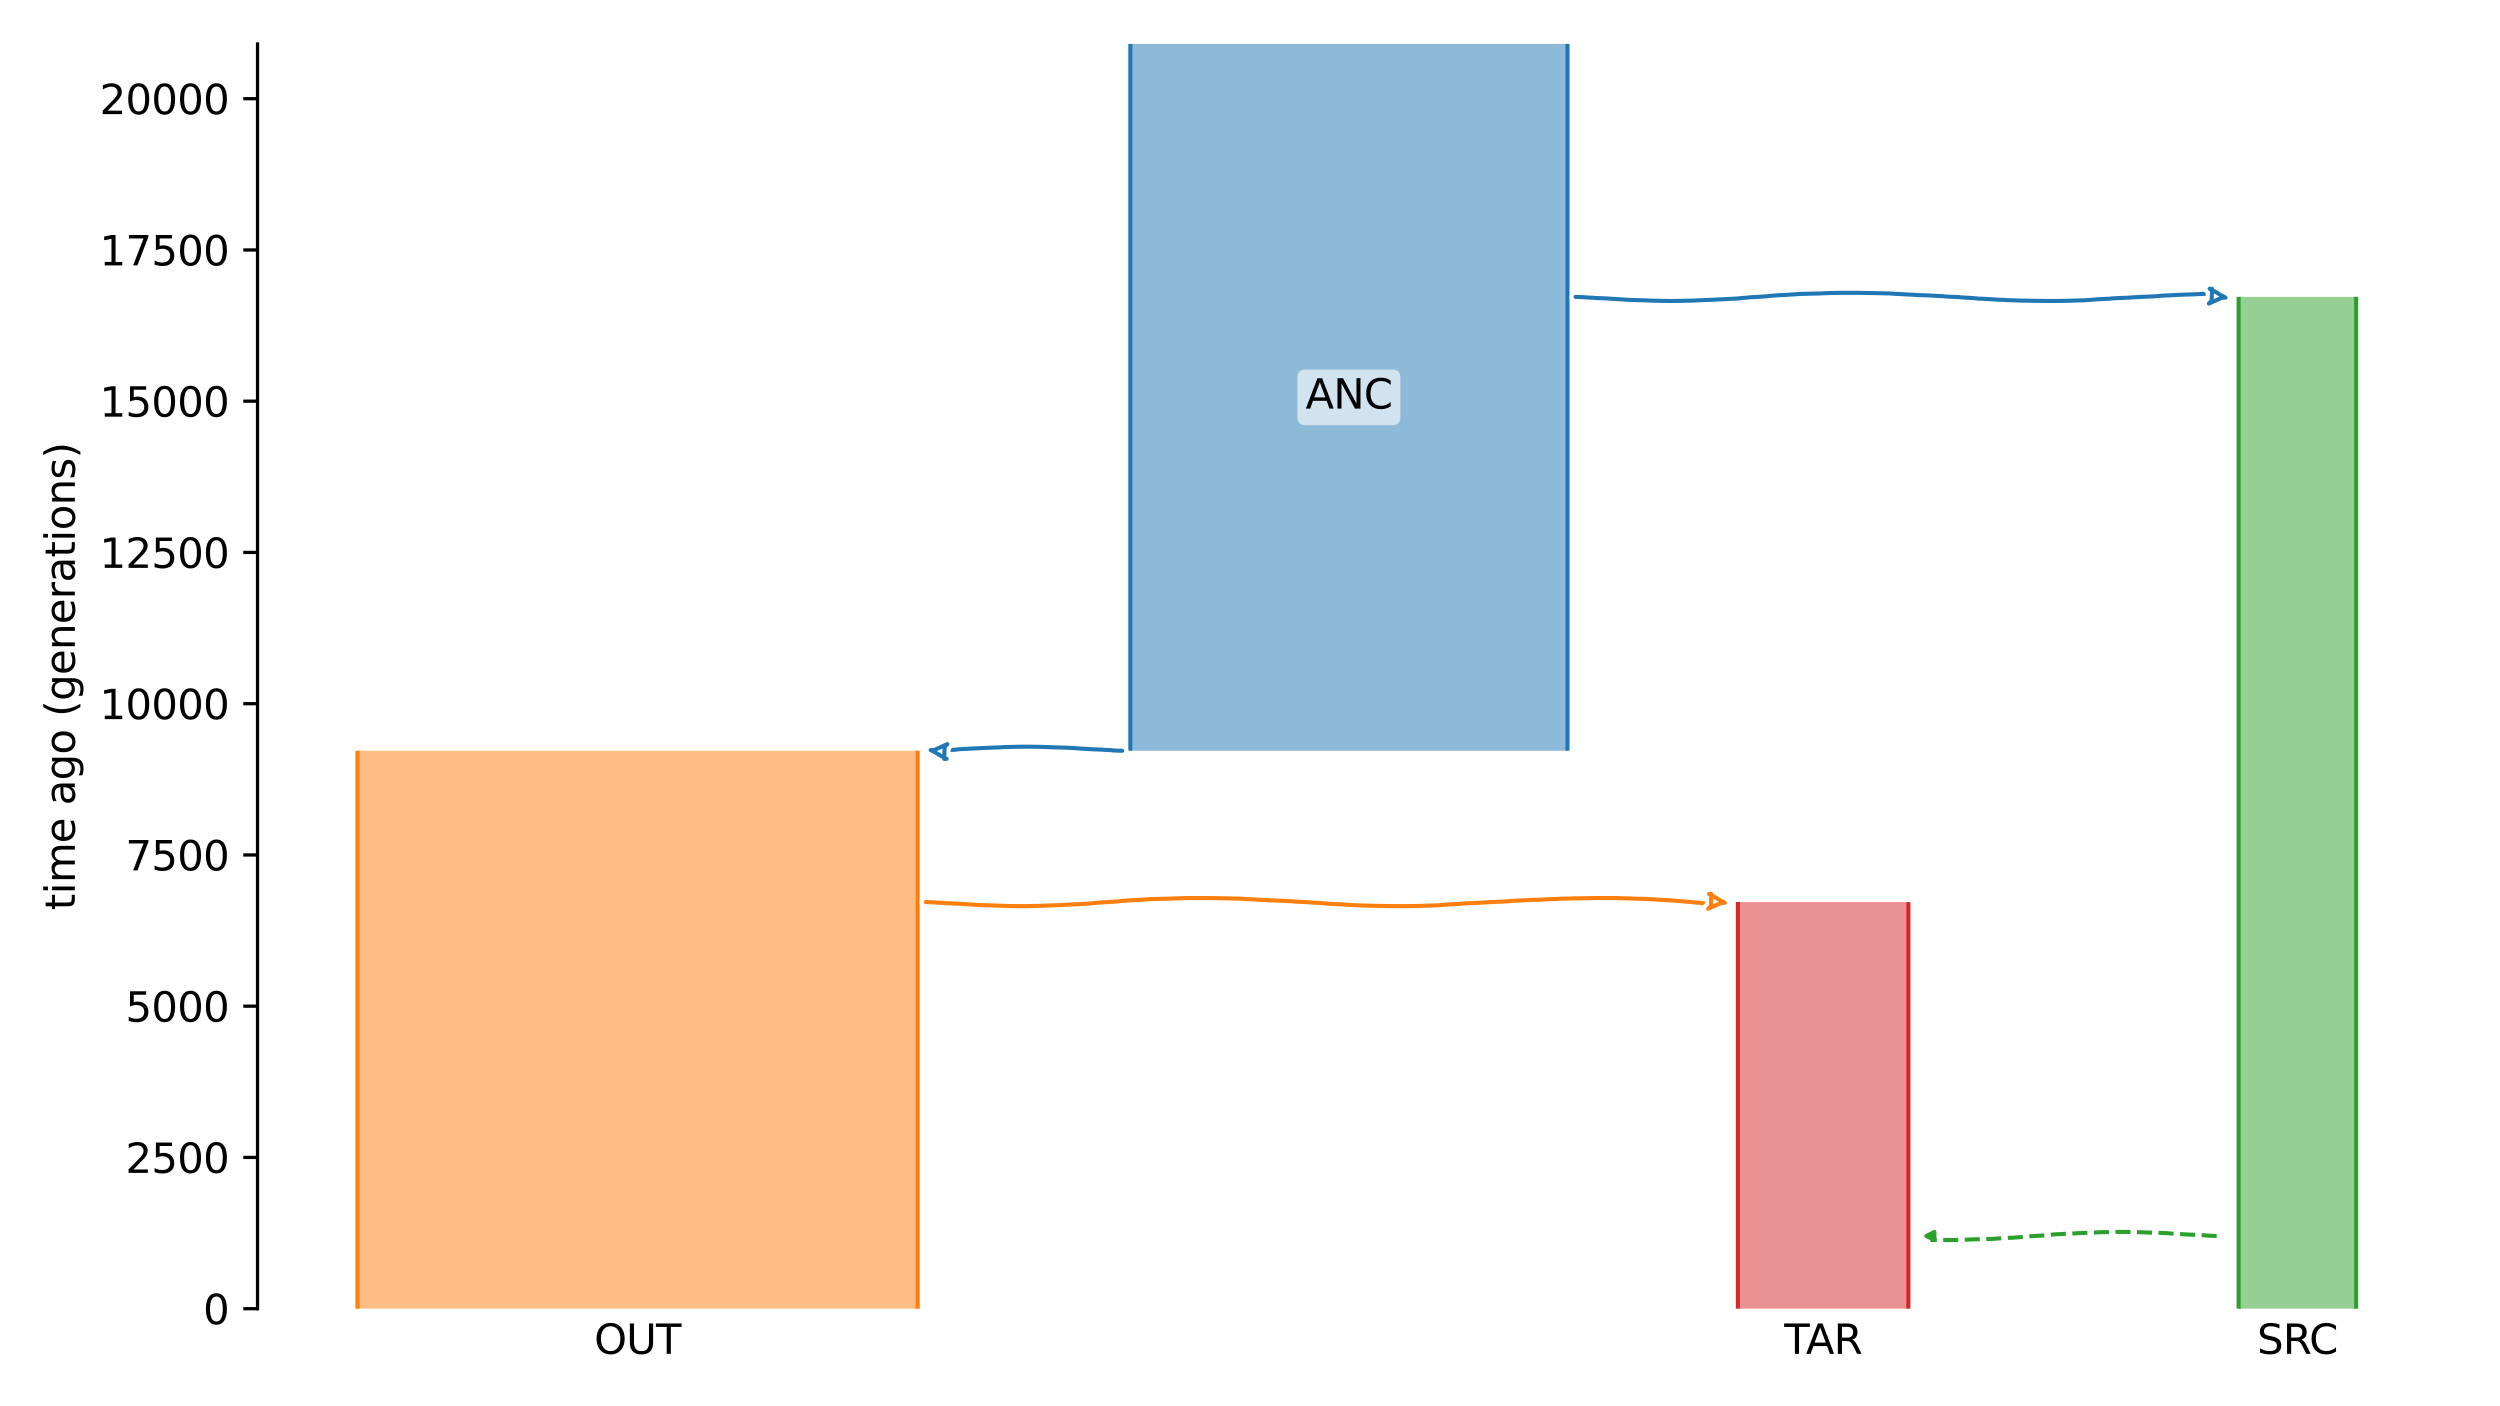<?xml version="1.0" encoding="utf-8" standalone="no"?>
<!DOCTYPE svg PUBLIC "-//W3C//DTD SVG 1.1//EN"
  "http://www.w3.org/Graphics/SVG/1.1/DTD/svg11.dtd">
<svg xmlns:xlink="http://www.w3.org/1999/xlink" width="614.4pt" height="345.6pt" viewBox="0 0 614.4 345.6" xmlns="http://www.w3.org/2000/svg" version="1.1">
 <defs>
  <style type="text/css">*{stroke-linejoin: round; stroke-linecap: butt}</style>
 </defs>
 <g id="figure_1">
  <g id="patch_1">
   <path d="M 0 345.6 
L 614.4 345.6 
L 614.4 0 
L 0 0 
z
" style="fill: #ffffff"/>
  </g>
  <g id="axes_1">
   <g id="patch_2">
    <path d="M 63.291 321.622 
L 603.6 321.622 
L 603.6 10.8 
L 63.291 10.8 
z
" style="fill: #ffffff"/>
   </g>
   <path d="M 544.763 303.75 
L 543.763 303.719 
L 542.763 303.682 
L 541.763 303.584 
L 540.763 303.552 
L 539.763 303.478 
L 538.763 303.439 
L 537.763 303.404 
L 536.763 303.346 
L 535.763 303.276 
L 534.763 303.224 
L 533.763 303.165 
L 532.763 303.077 
L 531.763 303.03 
L 530.763 302.988 
L 529.763 302.957 
L 528.763 302.931 
L 527.763 302.91 
L 526.763 302.856 
L 525.763 302.828 
L 524.763 302.798 
L 523.763 302.773 
L 522.763 302.762 
L 521.763 302.752 
L 520.763 302.752 
L 519.763 302.761 
L 518.763 302.773 
L 517.763 302.804 
L 516.763 302.815 
L 515.763 302.845 
L 514.763 302.905 
L 513.763 302.942 
L 512.763 302.981 
L 511.763 303.024 
L 510.763 303.057 
L 509.763 303.124 
L 508.763 303.163 
L 507.763 303.206 
L 506.763 303.276 
L 505.763 303.313 
L 504.763 303.371 
L 503.763 303.482 
L 502.763 303.553 
L 501.763 303.666 
L 500.763 303.711 
L 499.763 303.773 
L 498.763 303.821 
L 497.763 303.902 
L 496.763 304.021 
L 495.763 304.091 
L 494.763 304.174 
L 493.763 304.207 
L 492.763 304.258 
L 491.763 304.327 
L 490.763 304.393 
L 489.763 304.47 
L 488.763 304.497 
L 487.763 304.524 
L 486.763 304.546 
L 485.763 304.566 
L 484.763 304.592 
L 483.763 304.642 
L 482.763 304.677 
L 481.763 304.713 
L 480.763 304.728 
L 479.763 304.744 
L 478.763 304.748 
L 477.763 304.75 
L 476.763 304.749 
L 475.763 304.748 
L 474.409 304.734 
" clip-path="url(#p4f19f2d132)" style="fill: none; stroke-dasharray: 3.7,1.6; stroke-dashoffset: 0; stroke: #2ca02c"/>
   <g id="patch_3">
    <path d="M 277.789 10.8 
L 277.789 184.506 
M 385.225 10.8 
L 385.225 184.506 
" clip-path="url(#p4f19f2d132)" style="fill: none; stroke: #ffffff; stroke-width: 3; stroke-linejoin: miter"/>
    <path d="M 277.789 10.8 
L 277.789 184.506 
M 385.225 10.8 
L 385.225 184.506 
" clip-path="url(#p4f19f2d132)" style="fill: none; stroke: #1f77b4; stroke-linejoin: miter"/>
    <g id="PolyCollection_1">
     <path d="M 385.225 10.8 
L 277.789 10.8 
L 277.789 184.506 
L 385.225 184.506 
L 385.225 184.506 
L 385.225 10.8 
z
" clip-path="url(#p4f19f2d132)" style="fill: #1f77b4; fill-opacity: 0.5"/>
    </g>
    <g id="patch_4">
     <path d="M 87.85 184.506 
L 87.85 321.622 
M 225.52 184.506 
L 225.52 321.622 
" clip-path="url(#p4f19f2d132)" style="fill: none; stroke: #ffffff; stroke-width: 3; stroke-linejoin: miter"/>
     <path d="M 87.85 184.506 
L 87.85 321.622 
M 225.52 184.506 
L 225.52 321.622 
" clip-path="url(#p4f19f2d132)" style="fill: none; stroke: #ff7f0e; stroke-linejoin: miter"/>
     <g id="PolyCollection_2">
      <path d="M 225.52 184.506 
L 87.85 184.506 
L 87.85 321.622 
L 225.52 321.622 
L 225.52 321.622 
L 225.52 184.506 
z
" clip-path="url(#p4f19f2d132)" style="fill: #ff7f0e; fill-opacity: 0.5"/>
     </g>
     <g id="patch_5">
      <path d="M 550.166 72.964 
L 550.166 321.622 
M 579.04 72.964 
L 579.04 321.622 
" clip-path="url(#p4f19f2d132)" style="fill: none; stroke: #ffffff; stroke-width: 3; stroke-linejoin: miter"/>
      <path d="M 550.166 72.964 
L 550.166 321.622 
M 579.04 72.964 
L 579.04 321.622 
" clip-path="url(#p4f19f2d132)" style="fill: none; stroke: #2ca02c; stroke-linejoin: miter"/>
      <g id="PolyCollection_3">
       <path d="M 579.04 72.964 
L 550.166 72.964 
L 550.166 321.622 
L 579.04 321.622 
L 579.04 321.622 
L 579.04 72.964 
z
" clip-path="url(#p4f19f2d132)" style="fill: #2ca02c; fill-opacity: 0.5"/>
      </g>
      <g id="patch_6">
       <path d="M 427.104 221.692 
L 427.104 321.622 
M 469.006 221.692 
L 469.006 321.622 
" clip-path="url(#p4f19f2d132)" style="fill: none; stroke: #ffffff; stroke-width: 3; stroke-linejoin: miter"/>
       <path d="M 427.104 221.692 
L 427.104 321.622 
M 469.006 221.692 
L 469.006 321.622 
" clip-path="url(#p4f19f2d132)" style="fill: none; stroke: #d62728; stroke-linejoin: miter"/>
       <g id="PolyCollection_4">
        <path d="M 469.006 221.692 
L 427.104 221.692 
L 427.104 321.622 
L 469.006 321.622 
L 469.006 321.622 
L 469.006 221.692 
z
" clip-path="url(#p4f19f2d132)" style="fill: #d62728; fill-opacity: 0.5"/>
       </g>
       <g id="matplotlib.axis_1">
        <g id="xtick_1">
         <g id="line2d_1"/>
         <g id="text_1">
          <!-- OUT -->
          <g transform="translate(146.036 332.72) scale(0.1 -0.1)">
           <defs>
            <path id="DejaVuSans-4f" d="M 2522 4238 
Q 1834 4238 1429 3725 
Q 1025 3213 1025 2328 
Q 1025 1447 1429 934 
Q 1834 422 2522 422 
Q 3209 422 3611 934 
Q 4013 1447 4013 2328 
Q 4013 3213 3611 3725 
Q 3209 4238 2522 4238 
z
M 2522 4750 
Q 3503 4750 4090 4092 
Q 4678 3434 4678 2328 
Q 4678 1225 4090 567 
Q 3503 -91 2522 -91 
Q 1538 -91 948 565 
Q 359 1222 359 2328 
Q 359 3434 948 4092 
Q 1538 4750 2522 4750 
z
" transform="scale(0.016)"/>
            <path id="DejaVuSans-55" d="M 556 4666 
L 1191 4666 
L 1191 1831 
Q 1191 1081 1462 751 
Q 1734 422 2344 422 
Q 2950 422 3222 751 
Q 3494 1081 3494 1831 
L 3494 4666 
L 4128 4666 
L 4128 1753 
Q 4128 841 3676 375 
Q 3225 -91 2344 -91 
Q 1459 -91 1007 375 
Q 556 841 556 1753 
L 556 4666 
z
" transform="scale(0.016)"/>
            <path id="DejaVuSans-54" d="M -19 4666 
L 3928 4666 
L 3928 4134 
L 2272 4134 
L 2272 0 
L 1638 0 
L 1638 4134 
L -19 4134 
L -19 4666 
z
" transform="scale(0.016)"/>
           </defs>
           <use xlink:href="#DejaVuSans-4f"/>
           <use xlink:href="#DejaVuSans-55" x="78.711"/>
           <use xlink:href="#DejaVuSans-54" x="151.904"/>
          </g>
         </g>
        </g>
        <g id="xtick_2">
         <g id="line2d_2"/>
         <g id="text_2">
          <!-- SRC -->
          <g transform="translate(554.713 332.72) scale(0.1 -0.1)">
           <defs>
            <path id="DejaVuSans-53" d="M 3425 4513 
L 3425 3897 
Q 3066 4069 2747 4153 
Q 2428 4238 2131 4238 
Q 1616 4238 1336 4038 
Q 1056 3838 1056 3469 
Q 1056 3159 1242 3001 
Q 1428 2844 1947 2747 
L 2328 2669 
Q 3034 2534 3370 2195 
Q 3706 1856 3706 1288 
Q 3706 609 3251 259 
Q 2797 -91 1919 -91 
Q 1588 -91 1214 -16 
Q 841 59 441 206 
L 441 856 
Q 825 641 1194 531 
Q 1563 422 1919 422 
Q 2459 422 2753 634 
Q 3047 847 3047 1241 
Q 3047 1584 2836 1778 
Q 2625 1972 2144 2069 
L 1759 2144 
Q 1053 2284 737 2584 
Q 422 2884 422 3419 
Q 422 4038 858 4394 
Q 1294 4750 2059 4750 
Q 2388 4750 2728 4690 
Q 3069 4631 3425 4513 
z
" transform="scale(0.016)"/>
            <path id="DejaVuSans-52" d="M 2841 2188 
Q 3044 2119 3236 1894 
Q 3428 1669 3622 1275 
L 4263 0 
L 3584 0 
L 2988 1197 
Q 2756 1666 2539 1819 
Q 2322 1972 1947 1972 
L 1259 1972 
L 1259 0 
L 628 0 
L 628 4666 
L 2053 4666 
Q 2853 4666 3247 4331 
Q 3641 3997 3641 3322 
Q 3641 2881 3436 2590 
Q 3231 2300 2841 2188 
z
M 1259 4147 
L 1259 2491 
L 2053 2491 
Q 2509 2491 2742 2702 
Q 2975 2913 2975 3322 
Q 2975 3731 2742 3939 
Q 2509 4147 2053 4147 
L 1259 4147 
z
" transform="scale(0.016)"/>
            <path id="DejaVuSans-43" d="M 4122 4306 
L 4122 3641 
Q 3803 3938 3442 4084 
Q 3081 4231 2675 4231 
Q 1875 4231 1450 3742 
Q 1025 3253 1025 2328 
Q 1025 1406 1450 917 
Q 1875 428 2675 428 
Q 3081 428 3442 575 
Q 3803 722 4122 1019 
L 4122 359 
Q 3791 134 3420 21 
Q 3050 -91 2638 -91 
Q 1578 -91 968 557 
Q 359 1206 359 2328 
Q 359 3453 968 4101 
Q 1578 4750 2638 4750 
Q 3056 4750 3426 4639 
Q 3797 4528 4122 4306 
z
" transform="scale(0.016)"/>
           </defs>
           <use xlink:href="#DejaVuSans-53"/>
           <use xlink:href="#DejaVuSans-52" x="63.477"/>
           <use xlink:href="#DejaVuSans-43" x="127.959"/>
          </g>
         </g>
        </g>
        <g id="xtick_3">
         <g id="line2d_3"/>
         <g id="text_3">
          <!-- TAR -->
          <g transform="translate(438.494 332.72) scale(0.1 -0.1)">
           <defs>
            <path id="DejaVuSans-41" d="M 2188 4044 
L 1331 1722 
L 3047 1722 
L 2188 4044 
z
M 1831 4666 
L 2547 4666 
L 4325 0 
L 3669 0 
L 3244 1197 
L 1141 1197 
L 716 0 
L 50 0 
L 1831 4666 
z
" transform="scale(0.016)"/>
           </defs>
           <use xlink:href="#DejaVuSans-54"/>
           <use xlink:href="#DejaVuSans-41" x="53.334"/>
           <use xlink:href="#DejaVuSans-52" x="121.742"/>
          </g>
         </g>
        </g>
       </g>
       <g id="matplotlib.axis_2">
        <g id="ytick_1">
         <g id="line2d_4">
          <defs>
           <path id="mbdff1c774b" d="M 0 0 
L -3.5 0 
" style="stroke: #000000; stroke-width: 0.8"/>
          </defs>
          <g>
           <use xlink:href="#mbdff1c774b" x="63.291" y="321.622" style="stroke: #000000; stroke-width: 0.8"/>
          </g>
         </g>
         <g id="text_4">
          <!-- 0 -->
          <g transform="translate(49.928 325.421) scale(0.1 -0.1)">
           <defs>
            <path id="DejaVuSans-30" d="M 2034 4250 
Q 1547 4250 1301 3770 
Q 1056 3291 1056 2328 
Q 1056 1369 1301 889 
Q 1547 409 2034 409 
Q 2525 409 2770 889 
Q 3016 1369 3016 2328 
Q 3016 3291 2770 3770 
Q 2525 4250 2034 4250 
z
M 2034 4750 
Q 2819 4750 3233 4129 
Q 3647 3509 3647 2328 
Q 3647 1150 3233 529 
Q 2819 -91 2034 -91 
Q 1250 -91 836 529 
Q 422 1150 422 2328 
Q 422 3509 836 4129 
Q 1250 4750 2034 4750 
z
" transform="scale(0.016)"/>
           </defs>
           <use xlink:href="#DejaVuSans-30"/>
          </g>
         </g>
        </g>
        <g id="ytick_2">
         <g id="line2d_5">
          <g>
           <use xlink:href="#mbdff1c774b" x="63.291" y="284.451" style="stroke: #000000; stroke-width: 0.8"/>
          </g>
         </g>
         <g id="text_5">
          <!-- 2500 -->
          <g transform="translate(30.841 288.25) scale(0.1 -0.1)">
           <defs>
            <path id="DejaVuSans-32" d="M 1228 531 
L 3431 531 
L 3431 0 
L 469 0 
L 469 531 
Q 828 903 1448 1529 
Q 2069 2156 2228 2338 
Q 2531 2678 2651 2914 
Q 2772 3150 2772 3378 
Q 2772 3750 2511 3984 
Q 2250 4219 1831 4219 
Q 1534 4219 1204 4116 
Q 875 4013 500 3803 
L 500 4441 
Q 881 4594 1212 4672 
Q 1544 4750 1819 4750 
Q 2544 4750 2975 4387 
Q 3406 4025 3406 3419 
Q 3406 3131 3298 2873 
Q 3191 2616 2906 2266 
Q 2828 2175 2409 1742 
Q 1991 1309 1228 531 
z
" transform="scale(0.016)"/>
            <path id="DejaVuSans-35" d="M 691 4666 
L 3169 4666 
L 3169 4134 
L 1269 4134 
L 1269 2991 
Q 1406 3038 1543 3061 
Q 1681 3084 1819 3084 
Q 2600 3084 3056 2656 
Q 3513 2228 3513 1497 
Q 3513 744 3044 326 
Q 2575 -91 1722 -91 
Q 1428 -91 1123 -41 
Q 819 9 494 109 
L 494 744 
Q 775 591 1075 516 
Q 1375 441 1709 441 
Q 2250 441 2565 725 
Q 2881 1009 2881 1497 
Q 2881 1984 2565 2268 
Q 2250 2553 1709 2553 
Q 1456 2553 1204 2497 
Q 953 2441 691 2322 
L 691 4666 
z
" transform="scale(0.016)"/>
           </defs>
           <use xlink:href="#DejaVuSans-32"/>
           <use xlink:href="#DejaVuSans-35" x="63.623"/>
           <use xlink:href="#DejaVuSans-30" x="127.246"/>
           <use xlink:href="#DejaVuSans-30" x="190.869"/>
          </g>
         </g>
        </g>
        <g id="ytick_3">
         <g id="line2d_6">
          <g>
           <use xlink:href="#mbdff1c774b" x="63.291" y="247.28" style="stroke: #000000; stroke-width: 0.8"/>
          </g>
         </g>
         <g id="text_6">
          <!-- 5000 -->
          <g transform="translate(30.841 251.08) scale(0.1 -0.1)">
           <use xlink:href="#DejaVuSans-35"/>
           <use xlink:href="#DejaVuSans-30" x="63.623"/>
           <use xlink:href="#DejaVuSans-30" x="127.246"/>
           <use xlink:href="#DejaVuSans-30" x="190.869"/>
          </g>
         </g>
        </g>
        <g id="ytick_4">
         <g id="line2d_7">
          <g>
           <use xlink:href="#mbdff1c774b" x="63.291" y="210.11" style="stroke: #000000; stroke-width: 0.8"/>
          </g>
         </g>
         <g id="text_7">
          <!-- 7500 -->
          <g transform="translate(30.841 213.909) scale(0.1 -0.1)">
           <defs>
            <path id="DejaVuSans-37" d="M 525 4666 
L 3525 4666 
L 3525 4397 
L 1831 0 
L 1172 0 
L 2766 4134 
L 525 4134 
L 525 4666 
z
" transform="scale(0.016)"/>
           </defs>
           <use xlink:href="#DejaVuSans-37"/>
           <use xlink:href="#DejaVuSans-35" x="63.623"/>
           <use xlink:href="#DejaVuSans-30" x="127.246"/>
           <use xlink:href="#DejaVuSans-30" x="190.869"/>
          </g>
         </g>
        </g>
        <g id="ytick_5">
         <g id="line2d_8">
          <g>
           <use xlink:href="#mbdff1c774b" x="63.291" y="172.939" style="stroke: #000000; stroke-width: 0.8"/>
          </g>
         </g>
         <g id="text_8">
          <!-- 10000 -->
          <g transform="translate(24.478 176.738) scale(0.1 -0.1)">
           <defs>
            <path id="DejaVuSans-31" d="M 794 531 
L 1825 531 
L 1825 4091 
L 703 3866 
L 703 4441 
L 1819 4666 
L 2450 4666 
L 2450 531 
L 3481 531 
L 3481 0 
L 794 0 
L 794 531 
z
" transform="scale(0.016)"/>
           </defs>
           <use xlink:href="#DejaVuSans-31"/>
           <use xlink:href="#DejaVuSans-30" x="63.623"/>
           <use xlink:href="#DejaVuSans-30" x="127.246"/>
           <use xlink:href="#DejaVuSans-30" x="190.869"/>
           <use xlink:href="#DejaVuSans-30" x="254.492"/>
          </g>
         </g>
        </g>
        <g id="ytick_6">
         <g id="line2d_9">
          <g>
           <use xlink:href="#mbdff1c774b" x="63.291" y="135.768" style="stroke: #000000; stroke-width: 0.8"/>
          </g>
         </g>
         <g id="text_9">
          <!-- 12500 -->
          <g transform="translate(24.478 139.567) scale(0.1 -0.1)">
           <use xlink:href="#DejaVuSans-31"/>
           <use xlink:href="#DejaVuSans-32" x="63.623"/>
           <use xlink:href="#DejaVuSans-35" x="127.246"/>
           <use xlink:href="#DejaVuSans-30" x="190.869"/>
           <use xlink:href="#DejaVuSans-30" x="254.492"/>
          </g>
         </g>
        </g>
        <g id="ytick_7">
         <g id="line2d_10">
          <g>
           <use xlink:href="#mbdff1c774b" x="63.291" y="98.597" style="stroke: #000000; stroke-width: 0.8"/>
          </g>
         </g>
         <g id="text_10">
          <!-- 15000 -->
          <g transform="translate(24.478 102.397) scale(0.1 -0.1)">
           <use xlink:href="#DejaVuSans-31"/>
           <use xlink:href="#DejaVuSans-35" x="63.623"/>
           <use xlink:href="#DejaVuSans-30" x="127.246"/>
           <use xlink:href="#DejaVuSans-30" x="190.869"/>
           <use xlink:href="#DejaVuSans-30" x="254.492"/>
          </g>
         </g>
        </g>
        <g id="ytick_8">
         <g id="line2d_11">
          <g>
           <use xlink:href="#mbdff1c774b" x="63.291" y="61.427" style="stroke: #000000; stroke-width: 0.8"/>
          </g>
         </g>
         <g id="text_11">
          <!-- 17500 -->
          <g transform="translate(24.478 65.226) scale(0.1 -0.1)">
           <use xlink:href="#DejaVuSans-31"/>
           <use xlink:href="#DejaVuSans-37" x="63.623"/>
           <use xlink:href="#DejaVuSans-35" x="127.246"/>
           <use xlink:href="#DejaVuSans-30" x="190.869"/>
           <use xlink:href="#DejaVuSans-30" x="254.492"/>
          </g>
         </g>
        </g>
        <g id="ytick_9">
         <g id="line2d_12">
          <g>
           <use xlink:href="#mbdff1c774b" x="63.291" y="24.256" style="stroke: #000000; stroke-width: 0.8"/>
          </g>
         </g>
         <g id="text_12">
          <!-- 20000 -->
          <g transform="translate(24.478 28.055) scale(0.1 -0.1)">
           <use xlink:href="#DejaVuSans-32"/>
           <use xlink:href="#DejaVuSans-30" x="63.623"/>
           <use xlink:href="#DejaVuSans-30" x="127.246"/>
           <use xlink:href="#DejaVuSans-30" x="190.869"/>
           <use xlink:href="#DejaVuSans-30" x="254.492"/>
          </g>
         </g>
        </g>
        <g id="text_13">
         <!-- time ago (generations) -->
         <g transform="translate(18.398 223.682) rotate(-90) scale(0.1 -0.1)">
          <defs>
           <path id="DejaVuSans-74" d="M 1172 4494 
L 1172 3500 
L 2356 3500 
L 2356 3053 
L 1172 3053 
L 1172 1153 
Q 1172 725 1289 603 
Q 1406 481 1766 481 
L 2356 481 
L 2356 0 
L 1766 0 
Q 1100 0 847 248 
Q 594 497 594 1153 
L 594 3053 
L 172 3053 
L 172 3500 
L 594 3500 
L 594 4494 
L 1172 4494 
z
" transform="scale(0.016)"/>
           <path id="DejaVuSans-69" d="M 603 3500 
L 1178 3500 
L 1178 0 
L 603 0 
L 603 3500 
z
M 603 4863 
L 1178 4863 
L 1178 4134 
L 603 4134 
L 603 4863 
z
" transform="scale(0.016)"/>
           <path id="DejaVuSans-6d" d="M 3328 2828 
Q 3544 3216 3844 3400 
Q 4144 3584 4550 3584 
Q 5097 3584 5394 3201 
Q 5691 2819 5691 2113 
L 5691 0 
L 5113 0 
L 5113 2094 
Q 5113 2597 4934 2840 
Q 4756 3084 4391 3084 
Q 3944 3084 3684 2787 
Q 3425 2491 3425 1978 
L 3425 0 
L 2847 0 
L 2847 2094 
Q 2847 2600 2669 2842 
Q 2491 3084 2119 3084 
Q 1678 3084 1418 2786 
Q 1159 2488 1159 1978 
L 1159 0 
L 581 0 
L 581 3500 
L 1159 3500 
L 1159 2956 
Q 1356 3278 1631 3431 
Q 1906 3584 2284 3584 
Q 2666 3584 2933 3390 
Q 3200 3197 3328 2828 
z
" transform="scale(0.016)"/>
           <path id="DejaVuSans-65" d="M 3597 1894 
L 3597 1613 
L 953 1613 
Q 991 1019 1311 708 
Q 1631 397 2203 397 
Q 2534 397 2845 478 
Q 3156 559 3463 722 
L 3463 178 
Q 3153 47 2828 -22 
Q 2503 -91 2169 -91 
Q 1331 -91 842 396 
Q 353 884 353 1716 
Q 353 2575 817 3079 
Q 1281 3584 2069 3584 
Q 2775 3584 3186 3129 
Q 3597 2675 3597 1894 
z
M 3022 2063 
Q 3016 2534 2758 2815 
Q 2500 3097 2075 3097 
Q 1594 3097 1305 2825 
Q 1016 2553 972 2059 
L 3022 2063 
z
" transform="scale(0.016)"/>
           <path id="DejaVuSans-20" transform="scale(0.016)"/>
           <path id="DejaVuSans-61" d="M 2194 1759 
Q 1497 1759 1228 1600 
Q 959 1441 959 1056 
Q 959 750 1161 570 
Q 1363 391 1709 391 
Q 2188 391 2477 730 
Q 2766 1069 2766 1631 
L 2766 1759 
L 2194 1759 
z
M 3341 1997 
L 3341 0 
L 2766 0 
L 2766 531 
Q 2569 213 2275 61 
Q 1981 -91 1556 -91 
Q 1019 -91 701 211 
Q 384 513 384 1019 
Q 384 1609 779 1909 
Q 1175 2209 1959 2209 
L 2766 2209 
L 2766 2266 
Q 2766 2663 2505 2880 
Q 2244 3097 1772 3097 
Q 1472 3097 1187 3025 
Q 903 2953 641 2809 
L 641 3341 
Q 956 3463 1253 3523 
Q 1550 3584 1831 3584 
Q 2591 3584 2966 3190 
Q 3341 2797 3341 1997 
z
" transform="scale(0.016)"/>
           <path id="DejaVuSans-67" d="M 2906 1791 
Q 2906 2416 2648 2759 
Q 2391 3103 1925 3103 
Q 1463 3103 1205 2759 
Q 947 2416 947 1791 
Q 947 1169 1205 825 
Q 1463 481 1925 481 
Q 2391 481 2648 825 
Q 2906 1169 2906 1791 
z
M 3481 434 
Q 3481 -459 3084 -895 
Q 2688 -1331 1869 -1331 
Q 1566 -1331 1297 -1286 
Q 1028 -1241 775 -1147 
L 775 -588 
Q 1028 -725 1275 -790 
Q 1522 -856 1778 -856 
Q 2344 -856 2625 -561 
Q 2906 -266 2906 331 
L 2906 616 
Q 2728 306 2450 153 
Q 2172 0 1784 0 
Q 1141 0 747 490 
Q 353 981 353 1791 
Q 353 2603 747 3093 
Q 1141 3584 1784 3584 
Q 2172 3584 2450 3431 
Q 2728 3278 2906 2969 
L 2906 3500 
L 3481 3500 
L 3481 434 
z
" transform="scale(0.016)"/>
           <path id="DejaVuSans-6f" d="M 1959 3097 
Q 1497 3097 1228 2736 
Q 959 2375 959 1747 
Q 959 1119 1226 758 
Q 1494 397 1959 397 
Q 2419 397 2687 759 
Q 2956 1122 2956 1747 
Q 2956 2369 2687 2733 
Q 2419 3097 1959 3097 
z
M 1959 3584 
Q 2709 3584 3137 3096 
Q 3566 2609 3566 1747 
Q 3566 888 3137 398 
Q 2709 -91 1959 -91 
Q 1206 -91 779 398 
Q 353 888 353 1747 
Q 353 2609 779 3096 
Q 1206 3584 1959 3584 
z
" transform="scale(0.016)"/>
           <path id="DejaVuSans-28" d="M 1984 4856 
Q 1566 4138 1362 3434 
Q 1159 2731 1159 2009 
Q 1159 1288 1364 580 
Q 1569 -128 1984 -844 
L 1484 -844 
Q 1016 -109 783 600 
Q 550 1309 550 2009 
Q 550 2706 781 3412 
Q 1013 4119 1484 4856 
L 1984 4856 
z
" transform="scale(0.016)"/>
           <path id="DejaVuSans-6e" d="M 3513 2113 
L 3513 0 
L 2938 0 
L 2938 2094 
Q 2938 2591 2744 2837 
Q 2550 3084 2163 3084 
Q 1697 3084 1428 2787 
Q 1159 2491 1159 1978 
L 1159 0 
L 581 0 
L 581 3500 
L 1159 3500 
L 1159 2956 
Q 1366 3272 1645 3428 
Q 1925 3584 2291 3584 
Q 2894 3584 3203 3211 
Q 3513 2838 3513 2113 
z
" transform="scale(0.016)"/>
           <path id="DejaVuSans-72" d="M 2631 2963 
Q 2534 3019 2420 3045 
Q 2306 3072 2169 3072 
Q 1681 3072 1420 2755 
Q 1159 2438 1159 1844 
L 1159 0 
L 581 0 
L 581 3500 
L 1159 3500 
L 1159 2956 
Q 1341 3275 1631 3429 
Q 1922 3584 2338 3584 
Q 2397 3584 2469 3576 
Q 2541 3569 2628 3553 
L 2631 2963 
z
" transform="scale(0.016)"/>
           <path id="DejaVuSans-73" d="M 2834 3397 
L 2834 2853 
Q 2591 2978 2328 3040 
Q 2066 3103 1784 3103 
Q 1356 3103 1142 2972 
Q 928 2841 928 2578 
Q 928 2378 1081 2264 
Q 1234 2150 1697 2047 
L 1894 2003 
Q 2506 1872 2764 1633 
Q 3022 1394 3022 966 
Q 3022 478 2636 193 
Q 2250 -91 1575 -91 
Q 1294 -91 989 -36 
Q 684 19 347 128 
L 347 722 
Q 666 556 975 473 
Q 1284 391 1588 391 
Q 1994 391 2212 530 
Q 2431 669 2431 922 
Q 2431 1156 2273 1281 
Q 2116 1406 1581 1522 
L 1381 1569 
Q 847 1681 609 1914 
Q 372 2147 372 2553 
Q 372 3047 722 3315 
Q 1072 3584 1716 3584 
Q 2034 3584 2315 3537 
Q 2597 3491 2834 3397 
z
" transform="scale(0.016)"/>
           <path id="DejaVuSans-29" d="M 513 4856 
L 1013 4856 
Q 1481 4119 1714 3412 
Q 1947 2706 1947 2009 
Q 1947 1309 1714 600 
Q 1481 -109 1013 -844 
L 513 -844 
Q 928 -128 1133 580 
Q 1338 1288 1338 2009 
Q 1338 2731 1133 3434 
Q 928 4138 513 4856 
z
" transform="scale(0.016)"/>
          </defs>
          <use xlink:href="#DejaVuSans-74"/>
          <use xlink:href="#DejaVuSans-69" x="39.209"/>
          <use xlink:href="#DejaVuSans-6d" x="66.992"/>
          <use xlink:href="#DejaVuSans-65" x="164.404"/>
          <use xlink:href="#DejaVuSans-20" x="225.928"/>
          <use xlink:href="#DejaVuSans-61" x="257.715"/>
          <use xlink:href="#DejaVuSans-67" x="318.994"/>
          <use xlink:href="#DejaVuSans-6f" x="382.471"/>
          <use xlink:href="#DejaVuSans-20" x="443.652"/>
          <use xlink:href="#DejaVuSans-28" x="475.439"/>
          <use xlink:href="#DejaVuSans-67" x="514.453"/>
          <use xlink:href="#DejaVuSans-65" x="577.93"/>
          <use xlink:href="#DejaVuSans-6e" x="639.453"/>
          <use xlink:href="#DejaVuSans-65" x="702.832"/>
          <use xlink:href="#DejaVuSans-72" x="764.355"/>
          <use xlink:href="#DejaVuSans-61" x="805.469"/>
          <use xlink:href="#DejaVuSans-74" x="866.748"/>
          <use xlink:href="#DejaVuSans-69" x="905.957"/>
          <use xlink:href="#DejaVuSans-6f" x="933.74"/>
          <use xlink:href="#DejaVuSans-6e" x="994.922"/>
          <use xlink:href="#DejaVuSans-73" x="1058.301"/>
          <use xlink:href="#DejaVuSans-29" x="1110.4"/>
         </g>
        </g>
       </g>
       <g id="patch_7">
        <path d="M 275.789 184.506 
L 274.789 184.475 
L 273.789 184.438 
L 272.789 184.34 
L 271.789 184.308 
L 270.789 184.234 
L 269.789 184.196 
L 268.789 184.16 
L 267.789 184.102 
L 266.789 184.032 
L 265.789 183.98 
L 264.789 183.921 
L 263.789 183.833 
L 262.789 183.787 
L 261.789 183.744 
L 260.789 183.714 
L 259.789 183.688 
L 258.789 183.666 
L 257.789 183.612 
L 256.789 183.584 
L 255.789 183.554 
L 254.789 183.529 
L 253.789 183.518 
L 252.789 183.508 
L 251.789 183.508 
L 250.789 183.517 
L 249.789 183.529 
L 248.789 183.56 
L 247.789 183.571 
L 246.789 183.601 
L 245.789 183.661 
L 244.789 183.698 
L 243.789 183.738 
L 242.789 183.78 
L 241.789 183.813 
L 240.789 183.88 
L 239.789 183.919 
L 238.789 183.962 
L 237.789 184.033 
L 236.789 184.069 
L 235.789 184.127 
L 234.789 184.238 
L 233.789 184.309 
L 232.789 184.422 
L 231.789 184.468 
L 230.789 184.529 
L 229.789 184.577 
L 228.636 184.658 
" clip-path="url(#p4f19f2d132)" style="fill: none; stroke: #ffffff; stroke-width: 3; stroke-linecap: round"/>
        <path d="M 275.789 184.506 
L 274.789 184.475 
L 273.789 184.438 
L 272.789 184.34 
L 271.789 184.308 
L 270.789 184.234 
L 269.789 184.196 
L 268.789 184.16 
L 267.789 184.102 
L 266.789 184.032 
L 265.789 183.98 
L 264.789 183.921 
L 263.789 183.833 
L 262.789 183.787 
L 261.789 183.744 
L 260.789 183.714 
L 259.789 183.688 
L 258.789 183.666 
L 257.789 183.612 
L 256.789 183.584 
L 255.789 183.554 
L 254.789 183.529 
L 253.789 183.518 
L 252.789 183.508 
L 251.789 183.508 
L 250.789 183.517 
L 249.789 183.529 
L 248.789 183.56 
L 247.789 183.571 
L 246.789 183.601 
L 245.789 183.661 
L 244.789 183.698 
L 243.789 183.738 
L 242.789 183.78 
L 241.789 183.813 
L 240.789 183.88 
L 239.789 183.919 
L 238.789 183.962 
L 237.789 184.033 
L 236.789 184.069 
L 235.789 184.127 
L 234.789 184.238 
L 233.789 184.309 
L 232.789 184.422 
L 231.789 184.468 
L 230.789 184.529 
L 229.789 184.577 
L 228.636 184.658 
" clip-path="url(#p4f19f2d132)" style="fill: none; stroke: #1f77b4; stroke-linecap: round"/>
        <path d="M 232.636 186.506 
L 231.755 186.031 
L 230.877 185.551 
L 230.027 185.016 
L 228.725 184.329 
L 229.652 184.303 
L 230.564 183.89 
L 231.474 183.474 
L 232.816 182.868 
L 232.161 183.506 
L 232.11 184.506 
L 232.05 186.506 
z
" clip-path="url(#p4f19f2d132)" style="fill: #ffffff; stroke: #ffffff; stroke-width: 3; stroke-linecap: round"/>
        <path d="M 232.636 186.506 
L 231.755 186.031 
L 230.877 185.551 
L 230.027 185.016 
L 228.725 184.329 
L 229.652 184.303 
L 230.564 183.89 
L 231.474 183.474 
L 232.816 182.868 
L 232.161 183.506 
L 232.11 184.506 
L 232.05 186.506 
z
" clip-path="url(#p4f19f2d132)" style="fill: #ffffff; stroke: #1f77b4; stroke-linecap: round"/>
        <g id="patch_8">
         <path d="M 387.226 72.964 
L 388.226 72.996 
L 389.226 73.033 
L 390.226 73.13 
L 391.226 73.163 
L 392.226 73.237 
L 393.226 73.275 
L 394.226 73.311 
L 395.226 73.368 
L 396.226 73.439 
L 397.226 73.491 
L 398.226 73.55 
L 399.226 73.638 
L 400.226 73.684 
L 401.226 73.727 
L 402.226 73.757 
L 403.226 73.783 
L 404.226 73.804 
L 405.226 73.859 
L 406.226 73.887 
L 407.226 73.916 
L 408.226 73.942 
L 409.226 73.953 
L 410.226 73.963 
L 411.226 73.963 
L 412.226 73.953 
L 413.226 73.942 
L 414.226 73.911 
L 415.226 73.899 
L 416.226 73.869 
L 417.226 73.81 
L 418.226 73.772 
L 419.226 73.733 
L 420.226 73.691 
L 421.226 73.658 
L 422.226 73.591 
L 423.226 73.551 
L 424.226 73.509 
L 425.226 73.438 
L 426.226 73.402 
L 427.226 73.343 
L 428.226 73.232 
L 429.226 73.162 
L 430.226 73.049 
L 431.226 73.003 
L 432.226 72.942 
L 433.226 72.893 
L 434.226 72.813 
L 435.226 72.694 
L 436.226 72.624 
L 437.226 72.541 
L 438.226 72.507 
L 439.226 72.456 
L 440.226 72.388 
L 441.226 72.322 
L 442.226 72.245 
L 443.226 72.217 
L 444.226 72.191 
L 445.226 72.168 
L 446.226 72.149 
L 447.226 72.122 
L 448.226 72.072 
L 449.226 72.037 
L 450.226 72.002 
L 451.226 71.986 
L 452.226 71.97 
L 453.226 71.967 
L 454.226 71.965 
L 455.226 71.965 
L 456.226 71.967 
L 457.226 71.98 
L 458.226 71.989 
L 459.226 72.01 
L 460.226 72.033 
L 461.226 72.05 
L 462.226 72.069 
L 463.226 72.089 
L 464.226 72.106 
L 465.226 72.169 
L 466.226 72.244 
L 467.226 72.277 
L 468.226 72.344 
L 469.226 72.398 
L 470.226 72.432 
L 471.226 72.522 
L 472.226 72.551 
L 473.226 72.582 
L 474.226 72.613 
L 475.226 72.668 
L 476.226 72.733 
L 477.226 72.771 
L 478.226 72.867 
L 479.226 72.916 
L 480.226 72.96 
L 481.226 73 
L 482.226 73.108 
L 483.226 73.15 
L 484.226 73.212 
L 485.226 73.282 
L 486.226 73.387 
L 487.226 73.424 
L 488.226 73.47 
L 489.226 73.538 
L 490.226 73.587 
L 491.226 73.664 
L 492.226 73.695 
L 493.226 73.764 
L 494.226 73.788 
L 495.226 73.817 
L 496.226 73.859 
L 497.226 73.88 
L 498.226 73.894 
L 499.226 73.921 
L 500.226 73.93 
L 501.226 73.943 
L 502.226 73.954 
L 503.226 73.96 
L 504.226 73.964 
L 505.226 73.959 
L 506.226 73.945 
L 507.226 73.938 
L 508.226 73.913 
L 509.226 73.89 
L 510.226 73.853 
L 511.226 73.827 
L 512.226 73.805 
L 513.226 73.736 
L 514.226 73.662 
L 515.226 73.568 
L 516.226 73.517 
L 517.226 73.463 
L 518.226 73.428 
L 519.226 73.322 
L 520.226 73.269 
L 521.226 73.232 
L 522.226 73.201 
L 523.226 73.14 
L 524.226 73.073 
L 525.226 73.024 
L 526.226 72.959 
L 527.226 72.92 
L 528.226 72.878 
L 529.226 72.836 
L 530.226 72.777 
L 531.226 72.664 
L 532.226 72.612 
L 533.226 72.572 
L 534.226 72.525 
L 535.226 72.468 
L 536.226 72.436 
L 537.226 72.399 
L 538.226 72.367 
L 539.226 72.333 
L 540.226 72.275 
L 541.226 72.229 
L 542.226 72.2 
L 543.226 72.149 
L 544.226 72.124 
L 545.226 72.103 
L 547.044 72.068 
" clip-path="url(#p4f19f2d132)" style="fill: none; stroke: #ffffff; stroke-width: 3; stroke-linecap: round"/>
         <path d="M 387.226 72.964 
L 388.226 72.996 
L 389.226 73.033 
L 390.226 73.13 
L 391.226 73.163 
L 392.226 73.237 
L 393.226 73.275 
L 394.226 73.311 
L 395.226 73.368 
L 396.226 73.439 
L 397.226 73.491 
L 398.226 73.55 
L 399.226 73.638 
L 400.226 73.684 
L 401.226 73.727 
L 402.226 73.757 
L 403.226 73.783 
L 404.226 73.804 
L 405.226 73.859 
L 406.226 73.887 
L 407.226 73.916 
L 408.226 73.942 
L 409.226 73.953 
L 410.226 73.963 
L 411.226 73.963 
L 412.226 73.953 
L 413.226 73.942 
L 414.226 73.911 
L 415.226 73.899 
L 416.226 73.869 
L 417.226 73.81 
L 418.226 73.772 
L 419.226 73.733 
L 420.226 73.691 
L 421.226 73.658 
L 422.226 73.591 
L 423.226 73.551 
L 424.226 73.509 
L 425.226 73.438 
L 426.226 73.402 
L 427.226 73.343 
L 428.226 73.232 
L 429.226 73.162 
L 430.226 73.049 
L 431.226 73.003 
L 432.226 72.942 
L 433.226 72.893 
L 434.226 72.813 
L 435.226 72.694 
L 436.226 72.624 
L 437.226 72.541 
L 438.226 72.507 
L 439.226 72.456 
L 440.226 72.388 
L 441.226 72.322 
L 442.226 72.245 
L 443.226 72.217 
L 444.226 72.191 
L 445.226 72.168 
L 446.226 72.149 
L 447.226 72.122 
L 448.226 72.072 
L 449.226 72.037 
L 450.226 72.002 
L 451.226 71.986 
L 452.226 71.97 
L 453.226 71.967 
L 454.226 71.965 
L 455.226 71.965 
L 456.226 71.967 
L 457.226 71.98 
L 458.226 71.989 
L 459.226 72.01 
L 460.226 72.033 
L 461.226 72.05 
L 462.226 72.069 
L 463.226 72.089 
L 464.226 72.106 
L 465.226 72.169 
L 466.226 72.244 
L 467.226 72.277 
L 468.226 72.344 
L 469.226 72.398 
L 470.226 72.432 
L 471.226 72.522 
L 472.226 72.551 
L 473.226 72.582 
L 474.226 72.613 
L 475.226 72.668 
L 476.226 72.733 
L 477.226 72.771 
L 478.226 72.867 
L 479.226 72.916 
L 480.226 72.96 
L 481.226 73 
L 482.226 73.108 
L 483.226 73.15 
L 484.226 73.212 
L 485.226 73.282 
L 486.226 73.387 
L 487.226 73.424 
L 488.226 73.47 
L 489.226 73.538 
L 490.226 73.587 
L 491.226 73.664 
L 492.226 73.695 
L 493.226 73.764 
L 494.226 73.788 
L 495.226 73.817 
L 496.226 73.859 
L 497.226 73.88 
L 498.226 73.894 
L 499.226 73.921 
L 500.226 73.93 
L 501.226 73.943 
L 502.226 73.954 
L 503.226 73.96 
L 504.226 73.964 
L 505.226 73.959 
L 506.226 73.945 
L 507.226 73.938 
L 508.226 73.913 
L 509.226 73.89 
L 510.226 73.853 
L 511.226 73.827 
L 512.226 73.805 
L 513.226 73.736 
L 514.226 73.662 
L 515.226 73.568 
L 516.226 73.517 
L 517.226 73.463 
L 518.226 73.428 
L 519.226 73.322 
L 520.226 73.269 
L 521.226 73.232 
L 522.226 73.201 
L 523.226 73.14 
L 524.226 73.073 
L 525.226 73.024 
L 526.226 72.959 
L 527.226 72.92 
L 528.226 72.878 
L 529.226 72.836 
L 530.226 72.777 
L 531.226 72.664 
L 532.226 72.612 
L 533.226 72.572 
L 534.226 72.525 
L 535.226 72.468 
L 536.226 72.436 
L 537.226 72.399 
L 538.226 72.367 
L 539.226 72.333 
L 540.226 72.275 
L 541.226 72.229 
L 542.226 72.2 
L 543.226 72.149 
L 544.226 72.124 
L 545.226 72.103 
L 547.044 72.068 
" clip-path="url(#p4f19f2d132)" style="fill: none; stroke: #1f77b4; stroke-linecap: round"/>
         <path d="M 543.044 70.964 
L 543.924 71.44 
L 544.802 71.92 
L 545.653 72.455 
L 546.955 73.142 
L 546.028 73.168 
L 545.116 73.581 
L 544.206 73.996 
L 542.863 74.603 
L 543.518 73.964 
L 543.57 72.964 
L 543.629 70.964 
z
" clip-path="url(#p4f19f2d132)" style="fill: #ffffff; stroke: #ffffff; stroke-width: 3; stroke-linecap: round"/>
         <path d="M 543.044 70.964 
L 543.924 71.44 
L 544.802 71.92 
L 545.653 72.455 
L 546.955 73.142 
L 546.028 73.168 
L 545.116 73.581 
L 544.206 73.996 
L 542.863 74.603 
L 543.518 73.964 
L 543.57 72.964 
L 543.629 70.964 
z
" clip-path="url(#p4f19f2d132)" style="fill: #ffffff; stroke: #1f77b4; stroke-linecap: round"/>
         <g id="patch_9">
          <path d="M 227.523 221.692 
L 228.523 221.723 
L 229.523 221.76 
L 230.523 221.858 
L 231.523 221.891 
L 232.523 221.964 
L 233.523 222.003 
L 234.523 222.038 
L 235.523 222.096 
L 236.523 222.166 
L 237.523 222.218 
L 238.523 222.277 
L 239.523 222.366 
L 240.523 222.412 
L 241.523 222.454 
L 242.523 222.485 
L 243.523 222.511 
L 244.523 222.532 
L 245.523 222.586 
L 246.523 222.614 
L 247.523 222.644 
L 248.523 222.669 
L 249.523 222.681 
L 250.523 222.691 
L 251.523 222.69 
L 252.523 222.681 
L 253.523 222.669 
L 254.523 222.638 
L 255.523 222.627 
L 256.523 222.597 
L 257.523 222.537 
L 258.523 222.5 
L 259.523 222.461 
L 260.523 222.418 
L 261.523 222.386 
L 262.523 222.318 
L 263.523 222.279 
L 264.523 222.236 
L 265.523 222.166 
L 266.523 222.129 
L 267.523 222.071 
L 268.523 221.96 
L 269.523 221.889 
L 270.523 221.777 
L 271.523 221.731 
L 272.523 221.669 
L 273.523 221.621 
L 274.523 221.54 
L 275.523 221.422 
L 276.523 221.351 
L 277.523 221.268 
L 278.523 221.235 
L 279.523 221.184 
L 280.523 221.115 
L 281.523 221.049 
L 282.523 220.972 
L 283.523 220.945 
L 284.523 220.918 
L 285.523 220.896 
L 286.523 220.876 
L 287.523 220.85 
L 288.523 220.8 
L 289.523 220.765 
L 290.523 220.729 
L 291.523 220.714 
L 292.523 220.698 
L 293.523 220.695 
L 294.523 220.692 
L 295.523 220.693 
L 296.523 220.695 
L 297.523 220.708 
L 298.523 220.716 
L 299.523 220.738 
L 300.523 220.761 
L 301.523 220.778 
L 302.523 220.797 
L 303.523 220.817 
L 304.523 220.834 
L 305.523 220.896 
L 306.523 220.972 
L 307.523 221.004 
L 308.523 221.072 
L 309.523 221.126 
L 310.523 221.16 
L 311.523 221.25 
L 312.523 221.278 
L 313.523 221.31 
L 314.523 221.341 
L 315.523 221.396 
L 316.523 221.46 
L 317.523 221.498 
L 318.523 221.594 
L 319.523 221.644 
L 320.523 221.688 
L 321.523 221.728 
L 322.523 221.836 
L 323.523 221.878 
L 324.523 221.94 
L 325.523 222.01 
L 326.523 222.114 
L 327.523 222.151 
L 328.523 222.197 
L 329.523 222.266 
L 330.523 222.314 
L 331.523 222.392 
L 332.523 222.423 
L 333.523 222.492 
L 334.523 222.516 
L 335.523 222.545 
L 336.523 222.586 
L 337.523 222.608 
L 338.523 222.622 
L 339.523 222.649 
L 340.523 222.658 
L 341.523 222.67 
L 342.523 222.682 
L 343.523 222.687 
L 344.523 222.692 
L 345.523 222.686 
L 346.523 222.673 
L 347.523 222.666 
L 348.523 222.641 
L 349.523 222.617 
L 350.523 222.581 
L 351.523 222.555 
L 352.523 222.533 
L 353.523 222.464 
L 354.523 222.389 
L 355.523 222.296 
L 356.523 222.244 
L 357.523 222.191 
L 358.523 222.155 
L 359.523 222.049 
L 360.523 221.997 
L 361.523 221.96 
L 362.523 221.929 
L 363.523 221.868 
L 364.523 221.8 
L 365.523 221.751 
L 366.523 221.686 
L 367.523 221.648 
L 368.523 221.606 
L 369.523 221.564 
L 370.523 221.505 
L 371.523 221.391 
L 372.523 221.339 
L 373.523 221.3 
L 374.523 221.253 
L 375.523 221.196 
L 376.523 221.163 
L 377.523 221.127 
L 378.523 221.095 
L 379.523 221.061 
L 380.523 221.002 
L 381.523 220.957 
L 382.523 220.927 
L 383.523 220.877 
L 384.523 220.852 
L 385.523 220.831 
L 386.523 220.796 
L 387.523 220.772 
L 388.523 220.758 
L 389.523 220.739 
L 390.523 220.723 
L 391.523 220.71 
L 392.523 220.705 
L 393.523 220.698 
L 394.523 220.692 
L 395.523 220.694 
L 396.523 220.697 
L 397.523 220.708 
L 398.523 220.736 
L 399.523 220.78 
L 400.523 220.801 
L 401.523 220.842 
L 402.523 220.882 
L 403.523 220.901 
L 404.523 220.924 
L 405.523 220.99 
L 406.523 221.04 
L 407.523 221.114 
L 408.523 221.145 
L 409.523 221.222 
L 410.523 221.26 
L 411.523 221.334 
L 412.523 221.438 
L 413.523 221.508 
L 414.523 221.613 
L 415.523 221.668 
L 416.523 221.792 
L 417.523 221.862 
L 418.523 221.978 
L 419.523 222.028 
L 420.523 222.064 
L 421.523 222.155 
L 422.523 222.209 
L 423.985 222.297 
" clip-path="url(#p4f19f2d132)" style="fill: none; stroke: #ffffff; stroke-width: 3; stroke-linecap: round"/>
          <path d="M 227.523 221.692 
L 228.523 221.723 
L 229.523 221.76 
L 230.523 221.858 
L 231.523 221.891 
L 232.523 221.964 
L 233.523 222.003 
L 234.523 222.038 
L 235.523 222.096 
L 236.523 222.166 
L 237.523 222.218 
L 238.523 222.277 
L 239.523 222.366 
L 240.523 222.412 
L 241.523 222.454 
L 242.523 222.485 
L 243.523 222.511 
L 244.523 222.532 
L 245.523 222.586 
L 246.523 222.614 
L 247.523 222.644 
L 248.523 222.669 
L 249.523 222.681 
L 250.523 222.691 
L 251.523 222.69 
L 252.523 222.681 
L 253.523 222.669 
L 254.523 222.638 
L 255.523 222.627 
L 256.523 222.597 
L 257.523 222.537 
L 258.523 222.5 
L 259.523 222.461 
L 260.523 222.418 
L 261.523 222.386 
L 262.523 222.318 
L 263.523 222.279 
L 264.523 222.236 
L 265.523 222.166 
L 266.523 222.129 
L 267.523 222.071 
L 268.523 221.96 
L 269.523 221.889 
L 270.523 221.777 
L 271.523 221.731 
L 272.523 221.669 
L 273.523 221.621 
L 274.523 221.54 
L 275.523 221.422 
L 276.523 221.351 
L 277.523 221.268 
L 278.523 221.235 
L 279.523 221.184 
L 280.523 221.115 
L 281.523 221.049 
L 282.523 220.972 
L 283.523 220.945 
L 284.523 220.918 
L 285.523 220.896 
L 286.523 220.876 
L 287.523 220.85 
L 288.523 220.8 
L 289.523 220.765 
L 290.523 220.729 
L 291.523 220.714 
L 292.523 220.698 
L 293.523 220.695 
L 294.523 220.692 
L 295.523 220.693 
L 296.523 220.695 
L 297.523 220.708 
L 298.523 220.716 
L 299.523 220.738 
L 300.523 220.761 
L 301.523 220.778 
L 302.523 220.797 
L 303.523 220.817 
L 304.523 220.834 
L 305.523 220.896 
L 306.523 220.972 
L 307.523 221.004 
L 308.523 221.072 
L 309.523 221.126 
L 310.523 221.16 
L 311.523 221.25 
L 312.523 221.278 
L 313.523 221.31 
L 314.523 221.341 
L 315.523 221.396 
L 316.523 221.46 
L 317.523 221.498 
L 318.523 221.594 
L 319.523 221.644 
L 320.523 221.688 
L 321.523 221.728 
L 322.523 221.836 
L 323.523 221.878 
L 324.523 221.94 
L 325.523 222.01 
L 326.523 222.114 
L 327.523 222.151 
L 328.523 222.197 
L 329.523 222.266 
L 330.523 222.314 
L 331.523 222.392 
L 332.523 222.423 
L 333.523 222.492 
L 334.523 222.516 
L 335.523 222.545 
L 336.523 222.586 
L 337.523 222.608 
L 338.523 222.622 
L 339.523 222.649 
L 340.523 222.658 
L 341.523 222.67 
L 342.523 222.682 
L 343.523 222.687 
L 344.523 222.692 
L 345.523 222.686 
L 346.523 222.673 
L 347.523 222.666 
L 348.523 222.641 
L 349.523 222.617 
L 350.523 222.581 
L 351.523 222.555 
L 352.523 222.533 
L 353.523 222.464 
L 354.523 222.389 
L 355.523 222.296 
L 356.523 222.244 
L 357.523 222.191 
L 358.523 222.155 
L 359.523 222.049 
L 360.523 221.997 
L 361.523 221.96 
L 362.523 221.929 
L 363.523 221.868 
L 364.523 221.8 
L 365.523 221.751 
L 366.523 221.686 
L 367.523 221.648 
L 368.523 221.606 
L 369.523 221.564 
L 370.523 221.505 
L 371.523 221.391 
L 372.523 221.339 
L 373.523 221.3 
L 374.523 221.253 
L 375.523 221.196 
L 376.523 221.163 
L 377.523 221.127 
L 378.523 221.095 
L 379.523 221.061 
L 380.523 221.002 
L 381.523 220.957 
L 382.523 220.927 
L 383.523 220.877 
L 384.523 220.852 
L 385.523 220.831 
L 386.523 220.796 
L 387.523 220.772 
L 388.523 220.758 
L 389.523 220.739 
L 390.523 220.723 
L 391.523 220.71 
L 392.523 220.705 
L 393.523 220.698 
L 394.523 220.692 
L 395.523 220.694 
L 396.523 220.697 
L 397.523 220.708 
L 398.523 220.736 
L 399.523 220.78 
L 400.523 220.801 
L 401.523 220.842 
L 402.523 220.882 
L 403.523 220.901 
L 404.523 220.924 
L 405.523 220.99 
L 406.523 221.04 
L 407.523 221.114 
L 408.523 221.145 
L 409.523 221.222 
L 410.523 221.26 
L 411.523 221.334 
L 412.523 221.438 
L 413.523 221.508 
L 414.523 221.613 
L 415.523 221.668 
L 416.523 221.792 
L 417.523 221.862 
L 418.523 221.978 
L 419.523 222.028 
L 420.523 222.064 
L 421.523 222.155 
L 422.523 222.209 
L 423.985 222.297 
" clip-path="url(#p4f19f2d132)" style="fill: none; stroke: #ff7f0e; stroke-linecap: round"/>
          <path d="M 419.985 219.692 
L 420.866 220.167 
L 421.743 220.648 
L 422.594 221.182 
L 423.896 221.87 
L 422.969 221.896 
L 422.057 222.308 
L 421.147 222.724 
L 419.805 223.331 
L 420.459 222.692 
L 420.511 221.692 
L 420.571 219.692 
z
" clip-path="url(#p4f19f2d132)" style="fill: #ffffff; stroke: #ffffff; stroke-width: 3; stroke-linecap: round"/>
          <path d="M 419.985 219.692 
L 420.866 220.167 
L 421.743 220.648 
L 422.594 221.182 
L 423.896 221.87 
L 422.969 221.896 
L 422.057 222.308 
L 421.147 222.724 
L 419.805 223.331 
L 420.459 222.692 
L 420.511 221.692 
L 420.571 219.692 
z
" clip-path="url(#p4f19f2d132)" style="fill: #ffffff; stroke: #ff7f0e; stroke-linecap: round"/>
          <path d="M 474.409 303.75 
" clip-path="url(#p4f19f2d132)" style="fill: none; stroke-dasharray: 3.7,1.6; stroke-dashoffset: 0; stroke: #2ca02c"/>
          <path d="M 473.409 303.75 
L 475.409 304.75 
L 475.409 302.75 
z
" clip-path="url(#p4f19f2d132)" style="fill: #2ca02c; stroke: #2ca02c; stroke-linejoin: miter"/>
          <g id="patch_10">
           <path d="M 63.291 321.622 
L 63.291 10.8 
" style="fill: none; stroke: #000000; stroke-width: 0.8; stroke-linejoin: miter; stroke-linecap: square"/>
          </g>
          <g id="text_14">
           <g id="patch_11">
            <path d="M 320.855 104.492 
L 342.16 104.492 
Q 344.16 104.492 344.16 102.492 
L 344.16 92.814 
Q 344.16 90.814 342.16 90.814 
L 320.855 90.814 
Q 318.855 90.814 318.855 92.814 
L 318.855 102.492 
Q 318.855 104.492 320.855 104.492 
z
" style="fill: #ffffff; opacity: 0.6"/>
           </g>
           <!-- ANC -->
           <g transform="translate(320.855 100.413) scale(0.1 -0.1)">
            <defs>
             <path id="DejaVuSans-4e" d="M 628 4666 
L 1478 4666 
L 3547 763 
L 3547 4666 
L 4159 4666 
L 4159 0 
L 3309 0 
L 1241 3903 
L 1241 0 
L 628 0 
L 628 4666 
z
" transform="scale(0.016)"/>
            </defs>
            <use xlink:href="#DejaVuSans-41"/>
            <use xlink:href="#DejaVuSans-4e" x="68.408"/>
            <use xlink:href="#DejaVuSans-43" x="143.213"/>
           </g>
          </g>
         </g>
        </g>
        <defs>
         <clipPath id="p4f19f2d132">
          <rect x="63.291" y="10.8" width="540.309" height="310.822"/>
         </clipPath>
        </defs>
       </g>
      </g>
     </g>
    </g>
   </g>
  </g>
 </g>
</svg>

